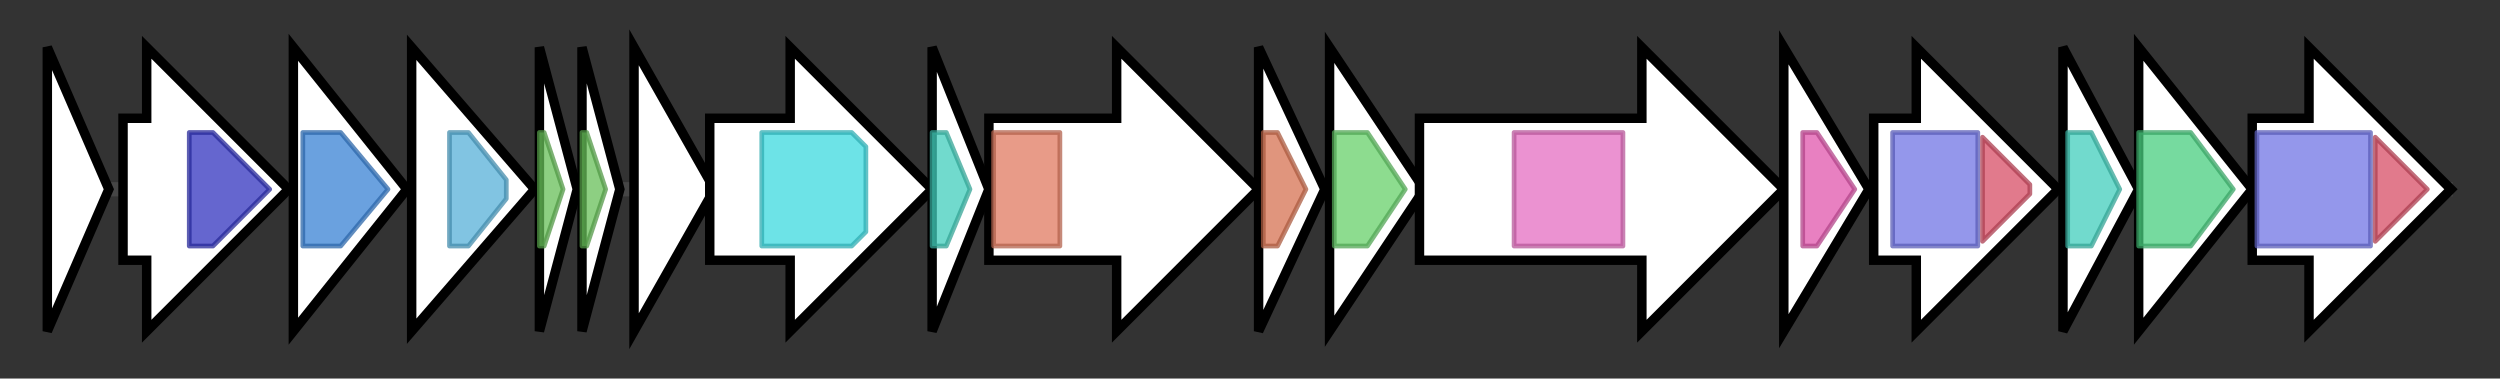 <svg version="1.1" baseProfile="full" xmlns="http://www.w3.org/2000/svg" width="528.367" height="80">
	<rect width="100%" height="100%" fill="#333333" stroke="none"/>
	<g>
		<line x1="10" y1="40.0" x2="518.367" y2="40.0" style="stroke:rgb(70,70,70); stroke-width:3 "/>
		<g>
			<title> (XDD1_RS15980)
hypothetical protein</title>
			<polygon class=" (XDD1_RS15980)
hypothetical protein" points="10,10 23,40 10,70" fill="rgb(255,255,255)" fill-opacity="1.0" stroke="rgb(0,0,0)" stroke-width="2"  />
		</g>
		<g>
			<title> (XDD1_RS15985)
SAM-dependent methyltransferase</title>
			<polygon class=" (XDD1_RS15985)
SAM-dependent methyltransferase" points="26,25 31,25 31,10 61,40 31,70 31,55 26,55" fill="rgb(255,255,255)" fill-opacity="1.0" stroke="rgb(0,0,0)" stroke-width="2"  />
			<g>
				<title>Methyltransf_2 (PF00891)
"O-methyltransferase domain"</title>
				<polygon class="PF00891" points="40,28 45,28 57,40 45,52 40,52" stroke-linejoin="round" width="18" height="24" fill="rgb(50,51,190)" stroke="rgb(39,40,152)" stroke-width="1" opacity="0.75" />
			</g>
		</g>
		<g>
			<title> (XDD1_RS15990)
beta-ketoacyl synthase chain length factor</title>
			<polygon class=" (XDD1_RS15990)
beta-ketoacyl synthase chain length factor" points="62,10 86,40 62,70" fill="rgb(255,255,255)" fill-opacity="1.0" stroke="rgb(0,0,0)" stroke-width="2"  />
			<g>
				<title>Ketoacyl-synt_2 (PF13723)
"Beta-ketoacyl synthase, N-terminal domain"</title>
				<polygon class="PF13723" points="64,28 72,28 82,40 72,52 64,52" stroke-linejoin="round" width="21" height="24" fill="rgb(57,130,212)" stroke="rgb(45,103,169)" stroke-width="1" opacity="0.75" />
			</g>
		</g>
		<g>
			<title> (XDD1_RS15995)
1-acyl-sn-glycerol-3-phosphate acyltransferase</title>
			<polygon class=" (XDD1_RS15995)
1-acyl-sn-glycerol-3-phosphate acyltransferase" points="87,10 113,40 87,70" fill="rgb(255,255,255)" fill-opacity="1.0" stroke="rgb(0,0,0)" stroke-width="2"  />
			<g>
				<title>Acyltransferase (PF01553)
"Acyltransferase"</title>
				<polygon class="PF01553" points="95,28 99,28 107,38 107,42 99,52 95,52" stroke-linejoin="round" width="12" height="24" fill="rgb(87,176,216)" stroke="rgb(69,140,172)" stroke-width="1" opacity="0.75" />
			</g>
		</g>
		<g>
			<title> (XDD1_RS16000)
acyl carrier protein</title>
			<polygon class=" (XDD1_RS16000)
acyl carrier protein" points="114,10 122,40 114,70" fill="rgb(255,255,255)" fill-opacity="1.0" stroke="rgb(0,0,0)" stroke-width="2"  />
			<g>
				<title>PP-binding (PF00550)
"Phosphopantetheine attachment site"</title>
				<polygon class="PF00550" points="114,28 115,28 119,40 115,52 114,52" stroke-linejoin="round" width="7" height="24" fill="rgb(103,191,88)" stroke="rgb(82,152,70)" stroke-width="1" opacity="0.75" />
			</g>
		</g>
		<g>
			<title> (XDD1_RS16005)
acyl carrier protein</title>
			<polygon class=" (XDD1_RS16005)
acyl carrier protein" points="123,10 131,40 123,70" fill="rgb(255,255,255)" fill-opacity="1.0" stroke="rgb(0,0,0)" stroke-width="2"  />
			<g>
				<title>PP-binding (PF00550)
"Phosphopantetheine attachment site"</title>
				<polygon class="PF00550" points="123,28 124,28 128,40 124,52 123,52" stroke-linejoin="round" width="6" height="24" fill="rgb(103,191,88)" stroke="rgb(82,152,70)" stroke-width="1" opacity="0.75" />
			</g>
		</g>
		<g>
			<title> (XDD1_RS16010)
DNA gyrase subunit B</title>
			<polygon class=" (XDD1_RS16010)
DNA gyrase subunit B" points="134,10 151,40 134,70" fill="rgb(255,255,255)" fill-opacity="1.0" stroke="rgb(0,0,0)" stroke-width="2"  />
		</g>
		<g>
			<title> (XDD1_RS16015)
acyl-CoA synthetase</title>
			<polygon class=" (XDD1_RS16015)
acyl-CoA synthetase" points="150,25 167,25 167,10 197,40 167,70 167,55 150,55" fill="rgb(255,255,255)" fill-opacity="1.0" stroke="rgb(0,0,0)" stroke-width="2"  />
			<g>
				<title>AMP-binding (PF00501)
"AMP-binding enzyme"</title>
				<polygon class="PF00501" points="161,28 180,28 183,31 183,49 180,52 161,52" stroke-linejoin="round" width="22" height="24" fill="rgb(60,217,223)" stroke="rgb(48,173,178)" stroke-width="1" opacity="0.75" />
			</g>
		</g>
		<g>
			<title> (XDD1_RS16020)
hydroxymyristoyl-ACP dehydratase</title>
			<polygon class=" (XDD1_RS16020)
hydroxymyristoyl-ACP dehydratase" points="197,10 209,40 197,70" fill="rgb(255,255,255)" fill-opacity="1.0" stroke="rgb(0,0,0)" stroke-width="2"  />
			<g>
				<title>FabA (PF07977)
"FabA-like domain"</title>
				<polygon class="PF07977" points="197,28 200,28 205,40 200,52 197,52" stroke-linejoin="round" width="10" height="24" fill="rgb(66,205,188)" stroke="rgb(52,164,150)" stroke-width="1" opacity="0.75" />
			</g>
		</g>
		<g>
			<title> (XDD1_RS16025)
glycosyltransferase family 2 protein</title>
			<polygon class=" (XDD1_RS16025)
glycosyltransferase family 2 protein" points="209,25 236,25 236,10 266,40 236,70 236,55 209,55" fill="rgb(255,255,255)" fill-opacity="1.0" stroke="rgb(0,0,0)" stroke-width="2"  />
			<g>
				<title>Glycos_transf_2 (PF00535)
"Glycosyl transferase family 2"</title>
				<rect class="PF00535" x="210" y="28" stroke-linejoin="round" width="14" height="24" fill="rgb(224,122,96)" stroke="rgb(179,97,76)" stroke-width="1" opacity="0.75" />
			</g>
		</g>
		<g>
			<title> (XDD1_RS16030)
acyl-CoA thioesterase</title>
			<polygon class=" (XDD1_RS16030)
acyl-CoA thioesterase" points="266,10 280,40 266,70" fill="rgb(255,255,255)" fill-opacity="1.0" stroke="rgb(0,0,0)" stroke-width="2"  />
			<g>
				<title>4HBT_2 (PF13279)
"Thioesterase-like superfamily"</title>
				<polygon class="PF13279" points="267,28 270,28 276,40 270,52 267,52" stroke-linejoin="round" width="11" height="24" fill="rgb(213,114,82)" stroke="rgb(170,91,65)" stroke-width="1" opacity="0.75" />
			</g>
		</g>
		<g>
			<title> (XDD1_RS16035)
outer membrane lipoprotein carrier protein LolA</title>
			<polygon class=" (XDD1_RS16035)
outer membrane lipoprotein carrier protein LolA" points="281,10 301,40 281,70" fill="rgb(255,255,255)" fill-opacity="1.0" stroke="rgb(0,0,0)" stroke-width="2"  />
			<g>
				<title>LolA_3 (PF19574)
"Outer membrane lipoprotein carrier protein LolA-like"</title>
				<polygon class="PF19574" points="282,28 289,28 297,40 289,52 282,52" stroke-linejoin="round" width="17" height="24" fill="rgb(103,208,105)" stroke="rgb(82,166,84)" stroke-width="1" opacity="0.75" />
			</g>
		</g>
		<g>
			<title> (XDD1_RS16040)
MMPL family transporter</title>
			<polygon class=" (XDD1_RS16040)
MMPL family transporter" points="300,25 347,25 347,10 377,40 347,70 347,55 300,55" fill="rgb(255,255,255)" fill-opacity="1.0" stroke="rgb(0,0,0)" stroke-width="2"  />
			<g>
				<title>MMPL (PF03176)
"MMPL family"</title>
				<rect class="PF03176" x="320" y="28" stroke-linejoin="round" width="23" height="24" fill="rgb(228,109,193)" stroke="rgb(182,87,154)" stroke-width="1" opacity="0.75" />
			</g>
		</g>
		<g>
			<title> (XDD1_RS16045)
DUF3261 domain-containing protein</title>
			<polygon class=" (XDD1_RS16045)
DUF3261 domain-containing protein" points="377,10 395,40 377,70" fill="rgb(255,255,255)" fill-opacity="1.0" stroke="rgb(0,0,0)" stroke-width="2"  />
			<g>
				<title>DUF3261 (PF11659)
"Protein of unknown function (DUF3261)"</title>
				<polygon class="PF11659" points="381,28 384,28 392,40 384,52 381,52" stroke-linejoin="round" width="13" height="24" fill="rgb(224,86,172)" stroke="rgb(179,68,137)" stroke-width="1" opacity="0.75" />
			</g>
		</g>
		<g>
			<title> (XDD1_RS16050)
beta-ketoacyl-[acyl-carrier-protein] synthase family protein</title>
			<polygon class=" (XDD1_RS16050)
beta-ketoacyl-[acyl-carrier-protein] synthase family protein" points="396,25 405,25 405,10 435,40 405,70 405,55 396,55" fill="rgb(255,255,255)" fill-opacity="1.0" stroke="rgb(0,0,0)" stroke-width="2"  />
			<g>
				<title>ketoacyl-synt (PF00109)
"Beta-ketoacyl synthase, N-terminal domain"</title>
				<rect class="PF00109" x="400" y="28" stroke-linejoin="round" width="18" height="24" fill="rgb(112,116,228)" stroke="rgb(89,92,182)" stroke-width="1" opacity="0.75" />
			</g>
			<g>
				<title>Ketoacyl-synt_C (PF02801)
"Beta-ketoacyl synthase, C-terminal domain"</title>
				<polygon class="PF02801" points="419,29 429,39 429,41 419,51" stroke-linejoin="round" width="10" height="24" fill="rgb(215,78,102)" stroke="rgb(172,62,81)" stroke-width="1" opacity="0.75" />
			</g>
		</g>
		<g>
			<title> (XDD1_RS16055)
hotdog family protein</title>
			<polygon class=" (XDD1_RS16055)
hotdog family protein" points="436,10 452,40 436,70" fill="rgb(255,255,255)" fill-opacity="1.0" stroke="rgb(0,0,0)" stroke-width="2"  />
			<g>
				<title>FabA (PF07977)
"FabA-like domain"</title>
				<polygon class="PF07977" points="437,28 442,28 448,40 442,52 437,52" stroke-linejoin="round" width="12" height="24" fill="rgb(66,205,188)" stroke="rgb(52,164,150)" stroke-width="1" opacity="0.75" />
			</g>
		</g>
		<g>
			<title> (XDD1_RS16060)
3-oxoacyl-ACP reductase FabG</title>
			<polygon class=" (XDD1_RS16060)
3-oxoacyl-ACP reductase FabG" points="452,10 476,40 452,70" fill="rgb(255,255,255)" fill-opacity="1.0" stroke="rgb(0,0,0)" stroke-width="2"  />
			<g>
				<title>adh_short_C2 (PF13561)
"Enoyl-(Acyl carrier protein) reductase"</title>
				<polygon class="PF13561" points="452,28 463,28 472,40 463,52 452,52" stroke-linejoin="round" width="23" height="24" fill="rgb(73,205,127)" stroke="rgb(58,164,101)" stroke-width="1" opacity="0.75" />
			</g>
		</g>
		<g>
			<title> (XDD1_RS16065)
beta-ketoacyl-ACP synthase</title>
			<polygon class=" (XDD1_RS16065)
beta-ketoacyl-ACP synthase" points="476,25 488,25 488,10 518,40 488,70 488,55 476,55" fill="rgb(255,255,255)" fill-opacity="1.0" stroke="rgb(0,0,0)" stroke-width="2"  />
			<g>
				<title>ketoacyl-synt (PF00109)
"Beta-ketoacyl synthase, N-terminal domain"</title>
				<rect class="PF00109" x="477" y="28" stroke-linejoin="round" width="24" height="24" fill="rgb(112,116,228)" stroke="rgb(89,92,182)" stroke-width="1" opacity="0.75" />
			</g>
			<g>
				<title>Ketoacyl-synt_C (PF02801)
"Beta-ketoacyl synthase, C-terminal domain"</title>
				<polygon class="PF02801" points="502,29 513,40 513,40 502,51" stroke-linejoin="round" width="11" height="24" fill="rgb(215,78,102)" stroke="rgb(172,62,81)" stroke-width="1" opacity="0.75" />
			</g>
		</g>
	</g>
</svg>
